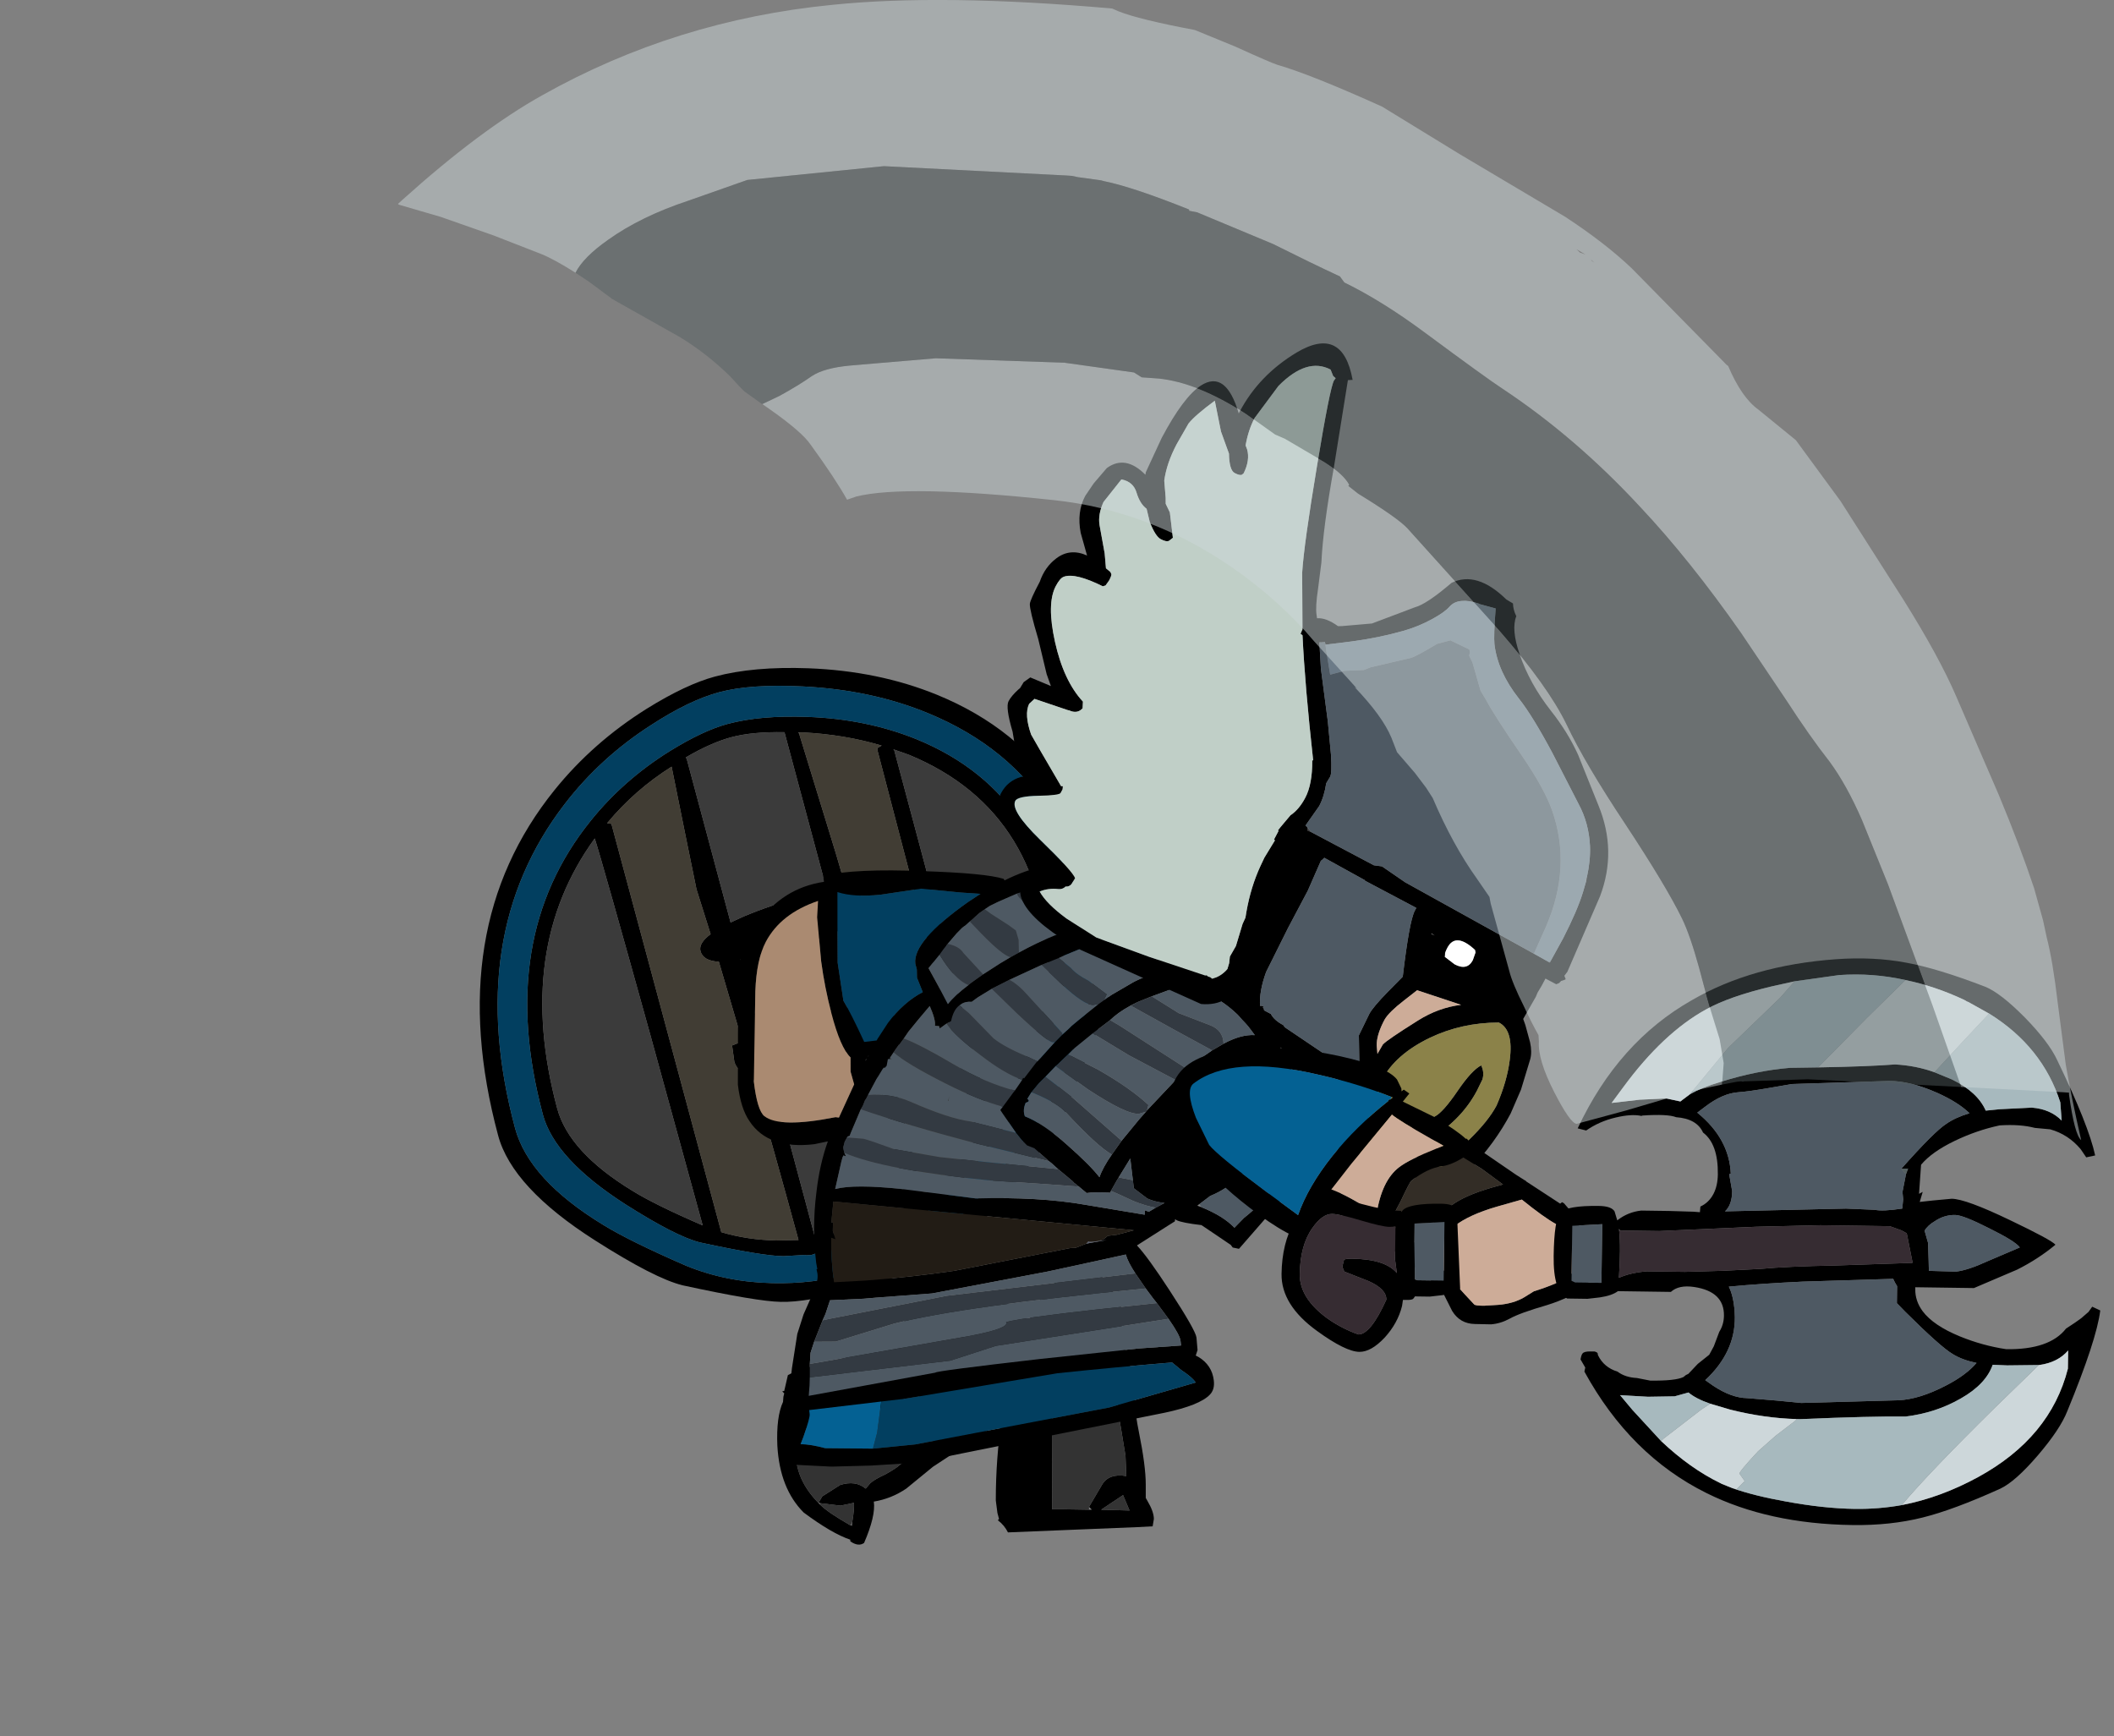 <?xml version="1.0" encoding="UTF-8" standalone="no"?>
<svg xmlns:ffdec="https://www.free-decompiler.com/flash" xmlns:xlink="http://www.w3.org/1999/xlink" ffdec:objectType="frame" height="214.2px" width="260.8px" xmlns="http://www.w3.org/2000/svg">
  <rect width="100%" height="100%" fill="#808080" stroke="none"/>
  <g transform="matrix(1.0, 0.0, 0.0, 1.0, 124.4, 188.6)">
    <use ffdec:characterId="17" height="34.0" transform="matrix(1.0, 0.0, 0.0, 1.0, -28.5, -32.05)" width="46.45" xlink:href="#shape0"/>
    <use ffdec:characterId="99" height="79.7" transform="matrix(0.259, 0.966, -0.966, 0.259, 1.676, -115.287)" width="77.5" xlink:href="#shape1"/>
    <use ffdec:characterId="100" height="73.35" transform="matrix(0.993, -0.118, 0.118, 0.993, -36.255, -79.06)" width="68.5" xlink:href="#shape2"/>
    <use ffdec:characterId="10" height="93.1" transform="matrix(0.882, 0.467, -0.467, 0.882, 23.774, -154.627)" width="82.3" xlink:href="#shape3"/>
    <use ffdec:characterId="242" height="51.75" transform="matrix(0.789, -0.609, 0.609, 0.789, 17.402, -53.56)" width="32.7" xlink:href="#shape4"/>
    <use ffdec:characterId="13" height="101.25" transform="matrix(-0.014, 0.998, -0.998, -0.014, 135.309, -69.943)" width="70.05" xlink:href="#shape5"/>
    <use ffdec:characterId="418" height="140.65" transform="matrix(1.0, 0.0, 0.0, 1.0, -75.3, -188.6)" width="207.65" xlink:href="#shape6"/>
  </g>
  <defs>
    <g id="shape0" transform="matrix(1.0, 0.0, 0.0, 1.0, 29.45, 30.75)">
      <path d="M12.95 -26.5 Q12.9 -23.45 13.5 -20.7 13.9 -18.95 14.5 -17.65 14.4 -14.35 15.15 -10.65 16.0 -6.45 16.0 -4.15 L16.0 -2.5 16.2 -2.15 Q17.0 -0.8 17.0 0.1 L16.85 1.0 14.95 1.1 -1.0 1.75 Q-1.45 0.85 -2.25 0.25 L-2.1 0.1 -2.3 -0.65 -2.5 -2.2 Q-2.5 -7.45 -1.75 -12.35 L-2.0 -12.1 Q-3.15 -10.95 -10.25 -6.35 L-13.55 -3.65 Q-15.4 -2.4 -17.55 -2.05 -17.3 -0.3 -18.75 3.05 -19.45 3.55 -20.45 2.85 L-20.45 2.65 Q-22.7 1.9 -26.2 -0.7 -29.15 -3.65 -29.45 -8.95 -29.6 -12.5 -28.75 -14.35 L-28.7 -15.0 -28.6 -15.4 -28.85 -15.65 -28.6 -15.7 -28.15 -17.65 -26.9 -18.3 -26.3 -18.3 -24.75 -18.95 -22.7 -19.4 Q-19.2 -20.1 -17.0 -22.3 L-15.95 -22.65 Q-12.55 -25.45 -9.55 -26.65 -3.2 -29.1 1.3 -24.6 L1.55 -24.35 Q3.4 -28.25 5.9 -29.95 8.6 -31.75 10.8 -29.6 L12.95 -26.5 M9.0 -1.4 L10.65 -4.2 Q11.5 -5.55 13.6 -5.2 L13.5 -7.7 12.95 -11.05 Q12.55 -13.2 12.5 -14.45 L12.45 -16.6 11.75 -16.5 4.5 -15.45 4.45 -1.1 5.85 -1.1 9.0 -1.05 9.05 -1.05 9.35 -1.05 9.0 -1.4 M14.0 -0.95 L13.2 -2.85 10.5 -1.05 14.0 -0.95 M-12.4 -15.5 Q-13.25 -14.75 -18.35 -12.85 -23.95 -10.75 -26.75 -11.15 L-27.05 -9.25 Q-27.7 -5.3 -24.4 -1.9 L-24.15 -1.65 Q-23.2 -0.7 -20.4 0.9 -20.35 0.85 -20.25 0.95 L-20.2 0.4 Q-19.95 -1.05 -20.0 -1.9 L-21.65 -1.55 -24.15 -1.85 Q-24.25 -1.85 -24.35 -1.95 L-23.9 -2.7 -21.7 -4.1 Q-19.8 -4.7 -18.55 -3.65 L-18.0 -4.3 Q-17.55 -4.75 -16.05 -5.45 -14.7 -6.2 -14.2 -6.7 L-11.9 -8.3 Q-10.1 -9.5 -9.6 -10.0 L-7.65 -11.35 Q-9.0 -11.9 -10.45 -13.35 L-12.3 -15.4 -12.35 -15.55 -12.4 -15.5" fill="#000000" fill-rule="evenodd" stroke="none"/>
      <path d="M9.0 -1.05 L9.0 -1.4 9.05 -1.05 9.0 -1.05" fill="#5b6171" fill-rule="evenodd" stroke="none"/>
      <path d="M9.0 -1.05 L5.85 -1.1 4.45 -1.1 4.5 -15.45 11.75 -16.5 12.45 -16.6 12.5 -14.45 Q12.55 -13.2 12.95 -11.05 L13.5 -7.7 13.6 -5.2 Q11.5 -5.55 10.65 -4.2 L9.0 -1.4 9.0 -1.05 M-24.4 -1.9 Q-27.7 -5.3 -27.05 -9.25 L-26.75 -11.15 Q-23.95 -10.75 -18.35 -12.85 -13.25 -14.75 -12.4 -15.5 L-12.3 -15.4 -10.45 -13.35 Q-9.0 -11.9 -7.65 -11.35 L-9.6 -10.0 Q-10.1 -9.5 -11.9 -8.3 L-14.2 -6.7 Q-14.7 -6.2 -16.05 -5.45 -17.55 -4.75 -18.0 -4.3 L-18.55 -3.65 Q-19.8 -4.7 -21.7 -4.1 L-23.9 -2.7 -24.35 -1.95 -24.4 -1.9 M14.0 -0.95 L10.5 -1.05 13.2 -2.85 14.0 -0.95 M-24.15 -1.85 L-21.65 -1.55 -20.0 -1.9 Q-19.95 -1.05 -20.2 0.4 L-20.4 0.9 Q-23.2 -0.7 -24.15 -1.65 L-24.15 -1.85" fill="#333333" fill-rule="evenodd" stroke="none"/>
    </g>
    <g id="shape1" transform="matrix(1.0, 0.0, 0.0, 1.0, 35.5, 39.2)">
      <path d="M16.9 -29.15 L22.5 -24.95 Q24.75 -23.65 26.85 -21.05 L30.55 -16.05 Q34.2 -11.2 35.45 -6.9 36.55 -3.35 36.55 2.3 L36.45 6.3 36.5 7.0 36.35 7.7 36.3 7.7 35.75 10.35 Q35.1 12.75 31.45 19.85 30.0 22.5 24.5 27.55 16.85 34.5 11.2 34.5 -11.3 34.5 -22.3 19.4 -26.1 14.2 -28.05 7.8 -29.45 3.15 -29.45 0.0 -29.45 -4.15 -27.75 -9.7 -25.6 -16.7 -21.6 -22.0 -10.4 -36.75 10.55 -32.35 13.5 -31.8 16.9 -29.15 M18.95 -34.25 L25.5 -29.35 Q28.15 -27.8 30.6 -24.75 L35.0 -18.85 Q39.25 -13.2 40.75 -8.15 42.0 -3.95 42.0 2.65 42.0 9.15 41.1 12.15 40.3 14.95 36.0 23.3 34.3 26.4 27.85 32.3 18.9 40.5 12.25 40.5 -14.15 40.5 -27.1 22.75 -31.55 16.65 -33.85 9.15 -35.5 3.7 -35.5 0.0 -35.5 -4.9 -33.5 -11.4 -30.95 -19.65 -26.25 -25.85 -13.1 -43.15 11.5 -38.0 14.95 -37.35 18.95 -34.25 M13.4 -4.5 L13.5 0.85 Q13.7 3.95 13.5 6.0 L34.65 6.0 34.85 2.45 Q34.85 -2.1 33.65 -6.1 L30.75 -6.0 23.8 -6.5 13.15 -6.5 13.4 -4.5 M8.2 -6.5 L-1.2 -6.5 -1.0 -4.75 Q-0.75 -1.85 -1.0 1.15 L-1.0 6.0 8.55 6.0 8.3 3.55 8.0 -1.0 8.2 -6.5 M-25.95 -8.2 L-10.5 -8.75 -6.15 -8.85 Q-5.55 -10.5 -4.0 -10.5 -2.7 -10.5 -1.9 -8.85 L6.55 -8.8 8.8 -8.75 Q9.8 -10.9 12.05 -10.75 L12.65 -8.7 24.25 -8.35 24.75 -8.45 32.95 -8.1 Q31.4 -11.95 28.65 -15.2 L27.35 -16.9 27.25 -16.6 Q27.75 -16.5 26.5 -16.5 25.8 -16.75 -21.6 -17.0 L-21.8 -17.1 -21.95 -17.65 Q-24.45 -13.6 -26.05 -8.65 L-26.15 -8.25 -26.2 -8.15 -25.95 -8.2 M-21.0 -19.0 Q11.35 -19.0 20.85 -18.8 L26.1 -18.6 25.3 -19.65 Q23.3 -22.25 21.4 -23.7 13.9 -29.4 11.65 -30.0 -8.65 -35.35 -19.95 -20.65 L-21.05 -19.05 -21.15 -18.9 -21.0 -19.0 M28.8 -23.1 Q26.45 -26.15 24.25 -27.85 15.45 -34.55 12.8 -35.25 -11.05 -41.55 -24.3 -24.25 -28.9 -18.25 -31.5 -10.2 -33.5 -4.0 -33.5 0.0 -33.5 3.85 -31.75 9.2 -29.5 16.25 -25.1 22.0 -12.65 38.25 11.9 38.25 18.5 38.25 26.3 30.8 29.05 28.2 33.75 22.3 37.0 18.05 38.6 12.55 40.0 7.8 40.0 2.85 40.0 -9.3 32.75 -17.85 L28.8 -23.1 M-21.45 17.45 L-21.25 17.05 30.9 17.0 Q32.65 14.15 33.65 10.7 L34.3 8.05 Q22.5 8.1 13.05 8.3 12.4 10.0 11.0 10.0 L9.0 9.75 8.85 8.4 -1.4 8.65 Q-2.0 10.5 -3.25 10.5 -4.25 10.5 -4.95 8.75 L-10.75 9.0 -17.35 8.6 -26.15 8.05 Q-24.55 13.2 -21.5 17.5 L-21.45 17.55 -21.45 17.45 M5.3 19.15 Q-17.05 19.35 -20.05 19.5 -9.45 32.6 10.9 32.6 16.5 32.6 23.15 26.25 25.5 24.05 29.5 19.0 L5.3 19.15 M-26.6 -6.5 L-26.65 -6.55 -26.65 -6.5 Q-27.75 -2.7 -27.75 0.0 -27.75 2.6 -26.8 6.05 L-26.5 6.0 -5.7 6.0 -6.0 4.25 Q-6.5 0.55 -6.5 -3.3 L-6.5 -6.5 -26.6 -6.5" fill="#000000" fill-rule="evenodd" stroke="none"/>
      <path d="M-26.15 -8.25 L-26.05 -8.65 Q-24.45 -13.6 -21.95 -17.65 L-21.8 -17.1 -21.6 -17.0 Q25.8 -16.75 26.5 -16.5 27.75 -16.5 27.25 -16.6 L27.35 -16.9 28.65 -15.2 Q31.4 -11.95 32.95 -8.1 L24.75 -8.45 24.25 -8.35 12.65 -8.7 12.05 -10.75 Q9.8 -10.9 8.8 -8.75 L6.55 -8.8 -1.9 -8.85 Q-2.7 -10.5 -4.0 -10.5 -5.55 -10.5 -6.15 -8.85 L-10.5 -8.75 -25.95 -8.2 -26.15 -8.25 M-21.5 17.5 Q-24.55 13.2 -26.15 8.05 L-17.35 8.6 -10.75 9.0 -4.95 8.75 Q-4.25 10.5 -3.25 10.5 -2.0 10.5 -1.4 8.65 L8.85 8.4 9.0 9.75 11.0 10.0 Q12.4 10.0 13.05 8.3 22.5 8.1 34.3 8.05 L33.65 10.7 Q32.65 14.15 30.9 17.0 L-21.25 17.05 -21.45 17.45 -21.5 17.5" fill="#413d34" fill-rule="evenodd" stroke="none"/>
      <path d="M8.2 -6.5 L8.0 -1.0 8.3 3.55 8.55 6.0 -1.0 6.0 -1.0 1.15 Q-0.75 -1.85 -1.0 -4.75 L-1.2 -6.5 8.2 -6.5 M13.4 -4.5 L13.15 -6.5 23.8 -6.5 30.75 -6.0 33.65 -6.1 Q34.85 -2.1 34.85 2.45 L34.65 6.0 13.5 6.0 Q13.7 3.95 13.5 0.85 L13.4 -4.5 M-21.05 -19.05 L-19.95 -20.65 Q-8.65 -35.35 11.65 -30.0 13.9 -29.4 21.4 -23.7 23.3 -22.25 25.3 -19.65 L26.1 -18.6 20.85 -18.8 Q11.35 -19.0 -21.0 -19.0 L-21.05 -19.05 M5.3 19.15 L29.5 19.0 Q25.5 24.05 23.15 26.25 16.5 32.6 10.9 32.6 -9.45 32.6 -20.05 19.5 -17.05 19.35 5.3 19.15 M-26.65 -6.5 L-26.6 -6.5 -6.5 -6.5 -6.5 -3.3 Q-6.5 0.55 -6.0 4.25 L-5.7 6.0 -26.5 6.0 -26.8 6.05 Q-27.75 2.6 -27.75 0.0 -27.75 -2.7 -26.65 -6.5" fill="#3b3b3b" fill-rule="evenodd" stroke="none"/>
      <path d="M16.9 -29.15 Q13.5 -31.8 10.55 -32.35 -10.4 -36.75 -21.6 -22.0 -25.6 -16.7 -27.75 -9.7 -29.45 -4.15 -29.45 0.0 -29.45 3.15 -28.05 7.8 -26.1 14.2 -22.3 19.4 -11.3 34.5 11.2 34.5 16.85 34.5 24.5 27.55 30.0 22.5 31.45 19.85 35.1 12.75 35.75 10.35 L36.3 7.7 36.35 7.7 36.5 7.0 36.45 6.3 36.55 2.3 Q36.55 -3.35 35.45 -6.9 34.2 -11.2 30.55 -16.05 L26.85 -21.05 Q24.75 -23.65 22.5 -24.95 L16.9 -29.15 M28.8 -23.1 L32.75 -17.85 Q40.0 -9.3 40.0 2.85 40.0 7.8 38.6 12.55 37.0 18.05 33.75 22.3 29.05 28.2 26.3 30.8 18.5 38.25 11.9 38.25 -12.65 38.25 -25.1 22.0 -29.5 16.25 -31.75 9.2 -33.5 3.85 -33.5 0.0 -33.5 -4.0 -31.5 -10.2 -28.9 -18.25 -24.3 -24.25 -11.05 -41.55 12.8 -35.25 15.45 -34.55 24.25 -27.85 26.45 -26.15 28.8 -23.1" fill="#023f60" fill-rule="evenodd" stroke="none"/>
    </g>
    <g id="shape2" transform="matrix(1.0, 0.0, 0.0, 1.0, 24.5, 28.35)">
      <path d="M21.3 -25.85 L21.5 -25.0 21.1 -24.55 23.95 -22.25 Q25.7 -20.65 26.5 -18.85 L26.3 -18.3 29.9 -15.75 Q33.5 -12.55 33.5 -11.8 L33.5 -11.65 33.85 -11.45 34.55 -11.25 34.95 -10.6 36.75 -8.9 Q42.5 -3.0 42.5 -0.85 L42.5 -0.45 43.05 0.6 Q44.0 2.8 44.0 9.15 L43.85 12.2 43.45 12.45 43.5 13.25 Q43.5 14.95 39.75 18.75 L34.5 23.5 33.75 23.25 33.55 22.9 32.05 21.6 30.25 20.05 Q27.95 19.5 27.3 19.1 L27.1 18.95 27.05 19.2 26.1 19.65 22.05 21.6 Q23.2 23.15 25.4 27.6 28.0 32.85 28.0 33.75 L27.95 35.3 27.65 35.95 27.95 36.15 Q29.5 37.35 29.5 39.25 29.5 40.4 28.8 40.95 27.4 42.1 23.0 42.5 L-8.25 45.0 -13.7 44.7 -18.6 44.25 -23.0 43.5 -23.65 43.0 -24.2 42.75 -24.5 41.85 -24.5 41.75 Q-24.5 41.0 -23.55 39.05 L-22.5 37.3 -22.7 37.15 -22.8 37.05 -22.8 37.0 -23.1 37.0 -23.2 36.95 -23.0 35.9 -23.0 35.5 -22.9 35.5 -22.0 31.6 -20.85 27.5 -19.8 25.2 -18.5 23.0 -18.5 22.55 -18.0 22.0 Q-17.5 21.25 -17.5 20.4 L-17.55 19.85 -17.45 19.85 -17.5 19.05 Q-17.5 14.65 -16.45 10.45 -15.65 7.05 -14.3 4.35 L-16.0 4.5 Q-21.7 4.5 -23.6 0.75 -24.5 -0.95 -24.5 -3.9 L-23.75 -10.1 Q-23.0 -15.8 -23.0 -16.85 -22.6 -20.1 -19.75 -23.35 -16.15 -27.35 -11.0 -27.5 L-11.0 -28.25 Q-7.0 -28.7 1.4 -27.35 8.95 -26.2 11.05 -25.25 L11.15 -25.05 Q16.5 -26.95 21.05 -26.0 21.2 -25.9 21.3 -25.85 M19.5 -23.65 L19.5 -24.05 19.45 -24.05 15.65 -23.6 15.15 -23.55 14.85 -23.55 14.0 -23.5 13.85 -23.45 13.0 -23.35 12.5 -23.25 11.65 -23.0 10.0 -22.5 9.0 -22.15 8.3 -21.8 7.55 -21.4 6.5 -20.65 6.4 -20.6 5.7 -20.1 5.5 -20.0 5.25 -19.85 4.5 -19.25 3.25 -18.1 2.65 -17.5 2.1 -16.9 0.55 -15.4 1.5 -13.05 2.4 -10.7 Q3.4 -11.7 5.2 -12.75 L5.5 -12.95 6.5 -13.5 7.15 -13.85 9.2 -14.85 9.4 -14.95 10.75 -15.55 11.85 -16.0 Q14.2 -16.95 16.4 -17.55 L18.4 -18.0 18.55 -18.05 19.0 -18.1 19.85 -18.25 22.5 -18.55 22.5 -19.25 23.0 -19.25 21.55 -20.75 Q19.5 -23.25 19.5 -23.65 M14.45 -14.15 L10.3 -12.8 8.25 -12.05 8.2 -12.05 8.0 -11.95 6.8 -11.4 6.15 -11.1 5.35 -10.65 5.0 -10.7 Q4.35 -10.75 3.8 -10.4 3.0 -9.95 2.55 -8.6 L2.45 -8.55 1.95 -8.35 1.05 -7.85 1.0 -8.15 0.5 -8.25 Q0.7 -8.95 0.15 -10.75 L-1.4 -9.3 -2.8 -7.95 -3.5 -7.15 -4.15 -6.45 -4.2 -6.45 -4.7 -5.9 -4.95 -5.6 -5.5 -4.95 -5.25 -4.8 -5.65 -4.85 -5.75 -4.85 -6.0 -4.05 -6.3 -3.8 -6.35 -3.9 -6.5 -3.75 -6.55 -3.7 -7.45 -2.55 -8.6 -0.9 -8.7 -0.75 -9.0 -0.3 -9.15 -0.15 -9.5 0.5 -9.8 0.9 -11.4 3.7 -11.55 4.0 -11.6 4.0 -11.8 4.05 -11.9 4.15 -12.25 4.65 -12.5 5.3 -12.5 5.55 -12.45 6.0 -12.3 6.45 -12.6 6.3 -12.75 6.55 -12.95 7.05 -14.1 10.3 Q-11.7 9.95 -5.8 11.3 L3.0 13.5 Q10.75 14.2 16.25 15.85 L23.45 17.95 23.5 17.55 23.5 17.4 24.0 17.65 24.9 17.25 26.05 16.8 Q24.8 16.5 24.0 16.0 L22.5 14.55 22.5 13.55 22.5 10.85 20.8 13.0 20.7 13.15 20.6 13.25 19.65 14.55 19.55 14.75 18.25 14.55 17.25 14.45 16.65 14.45 15.8 13.55 15.15 12.9 15.2 12.9 14.5 12.15 13.5 11.1 13.15 10.7 12.8 10.3 12.5 10.0 10.9 8.2 10.05 7.75 9.5 7.05 9.3 6.75 9.25 6.65 9.15 6.5 9.0 6.25 8.9 6.1 8.85 6.05 8.85 6.0 7.5 3.45 7.3 3.05 7.3 3.0 7.65 2.65 9.1 1.1 9.35 0.85 10.1 0.0 10.35 -0.3 10.4 -0.35 10.55 -0.6 10.65 -0.5 12.4 -2.3 12.55 -2.4 14.95 -4.5 15.95 -5.3 16.8 -5.9 17.25 -6.25 18.25 -6.9 20.9 -8.55 21.55 -8.9 22.55 -9.45 25.55 -10.75 Q28.1 -11.65 30.4 -11.75 L27.8 -13.9 24.2 -16.95 19.75 -15.65 17.25 -14.95 16.65 -14.75 15.0 -14.3 14.45 -14.15 M5.6 -24.2 L0.8 -25.25 -4.25 -25.1 Q-7.55 -25.15 -9.5 -26.05 L-10.0 -21.8 -10.5 -17.4 -10.35 -12.65 Q-9.6 -11.0 -8.4 -7.3 L-6.85 -7.3 -6.75 -7.45 -5.2 -9.3 Q-3.0 -11.6 -0.5 -12.55 L-1.0 -14.4 -0.9 -15.4 -1.0 -16.15 Q-1.0 -18.95 6.4 -22.95 L8.0 -23.75 5.6 -24.2 M16.4 -2.8 L16.05 -2.55 15.0 -1.75 14.85 -1.65 14.7 -1.55 13.3 -0.4 12.4 0.3 11.35 1.3 10.95 1.8 10.75 2.05 Q11.15 2.4 10.5 2.5 10.0 3.35 10.2 4.15 12.4 5.35 14.95 8.25 17.5 11.1 18.45 12.7 19.0 11.55 20.3 10.1 L21.7 8.55 24.15 6.2 25.1 5.35 25.25 5.2 29.2 1.9 30.45 1.0 32.5 -0.35 34.1 -1.2 35.6 -1.85 Q37.85 -2.75 39.55 -2.45 L39.15 -3.15 Q36.5 -7.75 31.55 -9.6 L31.5 -9.6 29.6 -9.2 27.5 -8.7 27.3 -8.65 25.65 -8.2 Q23.75 -7.55 22.55 -6.75 L22.05 -6.4 21.8 -6.25 20.35 -5.4 19.75 -5.05 17.3 -3.5 16.4 -2.8 M30.5 17.85 Q33.05 19.25 34.25 20.85 L35.55 19.8 Q38.3 18.1 39.5 16.5 39.95 15.9 40.8 13.3 41.3 12.15 42.0 11.8 L42.0 6.45 Q41.2 8.45 39.05 11.25 35.8 15.5 31.75 16.6 L30.3 17.45 Q30.15 17.5 30.05 17.6 L30.0 17.6 30.5 17.85 M1.2 0.55 L1.1 1.1 1.1 1.15 1.05 1.15 1.2 0.55 M-15.6 21.7 L-11.75 21.95 Q-6.25 22.2 -0.7 22.05 L13.85 20.95 14.5 21.0 15.85 20.65 16.5 20.6 18.4 20.5 17.1 20.5 Q18.0 20.5 18.6 20.0 L19.75 20.0 21.9 19.7 -14.5 11.8 -15.05 14.3 -15.05 14.35 -14.85 14.35 -15.0 15.4 -14.8 16.45 -15.3 16.2 Q-15.65 18.85 -15.6 21.55 L-15.9 21.7 -15.6 21.7 M16.25 20.45 L16.9 20.5 16.5 20.5 16.25 20.45 M21.45 25.0 Q20.7 23.5 20.55 22.55 L17.0 22.9 10.7 23.5 -3.75 24.5 -10.65 24.2 -12.2 24.15 -16.35 23.85 -17.1 25.45 -17.55 26.2 -18.9 28.7 -19.5 30.0 -19.75 31.35 -19.95 33.0 -20.1 34.0 -20.35 35.25 -4.5 34.25 Q-4.5 34.05 8.5 34.1 L20.75 34.25 26.0 34.5 26.0 33.9 Q26.0 33.2 24.85 31.05 L23.65 28.95 23.25 28.3 22.5 27.0 21.45 25.0 M-13.25 42.65 L-8.0 42.75 16.3 41.05 27.25 39.25 Q26.95 38.6 25.65 37.5 L24.65 36.45 Q17.75 36.2 10.45 36.1 L-8.5 37.0 -11.55 37.0 -20.5 37.0 -20.5 37.5 Q-20.5 37.95 -21.6 40.2 L-22.05 41.05 Q-20.85 41.2 -19.1 41.9 L-13.25 42.65 M-22.5 -4.05 Q-22.5 -0.45 -21.7 0.35 -20.0 2.05 -13.0 1.5 L-12.6 1.6 -10.25 -2.25 -10.5 -3.85 -10.3 -5.6 Q-11.4 -6.95 -12.0 -11.3 -12.45 -14.5 -12.5 -17.8 L-12.35 -23.25 -12.0 -25.25 Q-16.75 -24.25 -19.0 -21.0 -20.4 -18.95 -21.0 -15.1 L-22.5 -4.05 M-8.5 -4.95 L-8.3 -5.25 -8.5 -5.1 -8.5 -4.95 M-8.15 -5.4 L-8.05 -5.55 -8.1 -5.55 -8.15 -5.4" fill="#000000" fill-rule="evenodd" stroke="none"/>
      <path d="M17.1 20.5 L18.4 20.5 16.5 20.6 15.85 20.65 16.15 20.4 16.2 20.4 16.25 20.45 16.5 20.5 16.9 20.5 17.1 20.5 M-1.5 -2.2 L-1.5 -2.25 -1.5 -2.3 -1.5 -2.2" fill="#5b6171" fill-rule="evenodd" stroke="none"/>
      <path d="M-22.5 -4.05 L-21.0 -15.1 Q-20.4 -18.95 -19.0 -21.0 -16.75 -24.25 -12.0 -25.25 L-12.35 -23.25 -12.5 -17.8 Q-12.45 -14.5 -12.0 -11.3 -11.4 -6.95 -10.3 -5.6 L-10.5 -3.85 -10.25 -2.25 -12.6 1.6 -13.0 1.5 Q-20.0 2.05 -21.7 0.35 -22.5 -0.45 -22.5 -4.05" fill="#aa8a71" fill-rule="evenodd" stroke="none"/>
      <path d="M-11.55 37.0 L-12.5 40.75 -13.25 42.65 -19.1 41.9 Q-20.85 41.2 -22.05 41.05 L-21.6 40.2 Q-20.5 37.95 -20.5 37.5 L-20.5 37.0 -11.55 37.0" fill="#046193" fill-rule="evenodd" stroke="none"/>
      <path d="M5.6 -24.2 L8.0 -23.75 6.4 -22.95 Q-1.0 -18.95 -1.0 -16.15 L-0.9 -15.4 -1.0 -14.4 -0.5 -12.55 Q-3.0 -11.6 -5.2 -9.3 L-6.75 -7.45 -6.85 -7.3 -8.4 -7.3 Q-9.6 -11.0 -10.35 -12.65 L-10.5 -17.4 -10.0 -21.8 -9.5 -26.05 Q-7.55 -25.15 -4.25 -25.1 L0.8 -25.25 5.6 -24.2 M-11.55 37.0 L-8.5 37.0 10.45 36.1 Q17.75 36.2 24.65 36.45 L25.65 37.5 Q26.95 38.6 27.25 39.25 L16.3 41.05 -8.0 42.75 -13.25 42.65 -12.5 40.75 -11.55 37.0" fill="#023f60" fill-rule="evenodd" stroke="none"/>
      <path d="M15.15 -23.55 L16.1 -22.75 Q18.65 -20.15 20.0 -19.5 L19.75 -18.35 19.85 -18.25 19.0 -18.1 18.55 -18.05 Q16.95 -18.35 14.75 -20.5 12.5 -22.7 12.5 -23.15 L12.5 -23.25 13.0 -23.35 13.85 -23.45 14.0 -23.5 14.85 -23.55 15.15 -23.55 M8.3 -21.8 L9.0 -21.15 11.0 -19.5 11.8 -18.75 12.0 -17.55 11.85 -16.0 10.75 -15.55 Q9.8 -15.9 7.5 -18.9 L6.3 -20.5 6.4 -20.6 6.5 -20.65 7.55 -21.4 8.3 -21.8 M14.45 -14.15 L15.0 -14.3 16.65 -14.75 18.0 -13.35 Q18.6 -12.45 19.95 -11.55 L22.0 -9.6 21.55 -8.9 20.9 -8.55 20.25 -8.5 Q19.15 -8.5 16.5 -11.65 L14.45 -14.15 M15.95 -5.3 L14.95 -4.5 14.75 -4.5 Q14.15 -4.5 10.75 -8.55 L8.0 -11.95 8.2 -12.05 8.25 -12.05 10.3 -12.8 Q11.35 -12.05 12.3 -10.65 L16.0 -5.5 15.95 -5.3 M12.55 -2.4 L12.4 -2.3 10.65 -0.5 10.55 -0.6 10.4 -0.35 Q8.3 -1.4 5.75 -3.9 2.8 -6.7 1.95 -8.35 L2.45 -8.55 2.55 -8.6 Q3.0 -9.95 3.8 -10.4 L4.85 -9.3 7.5 -5.85 Q8.75 -4.6 11.25 -3.2 L12.55 -2.4 M9.35 0.85 L9.1 1.1 7.65 2.65 Q4.85 1.55 1.0 -1.0 -3.6 -4.05 -4.95 -5.6 L-4.7 -5.9 -4.2 -6.45 -4.15 -6.45 -3.5 -7.15 Q-1.5 -6.1 2.1 -3.35 5.85 -0.5 9.35 0.85 M8.85 6.05 L8.9 6.1 9.0 6.25 9.15 6.5 9.25 6.65 9.3 6.75 9.5 7.05 10.05 7.75 10.9 8.2 12.5 10.0 4.05 6.85 Q-4.55 3.45 -9.8 0.9 L-9.5 0.5 -9.15 -0.15 -9.0 -0.3 -8.7 -0.75 Q-5.8 -0.6 -3.6 0.7 0.9 3.35 3.5 4.0 L8.85 6.05 M13.5 11.1 L14.5 12.15 15.2 12.9 15.15 12.9 15.8 13.55 11.95 12.8 5.0 11.5 Q-7.75 8.7 -12.45 6.0 L-12.5 5.55 -12.5 5.3 -12.25 4.65 -11.9 4.15 -9.9 4.55 Q-9.1 4.85 -6.35 6.25 L-0.85 7.9 5.05 9.25 13.5 11.1 M19.65 14.55 L20.6 13.25 20.7 13.15 20.8 13.0 22.5 13.55 22.5 14.55 24.0 16.0 Q24.8 16.5 26.05 16.8 L24.9 17.25 Q23.7 16.9 22.25 16.1 20.25 14.85 19.65 14.55 M7.15 -13.85 L6.5 -13.5 5.5 -12.95 5.2 -12.75 Q3.6 -13.6 2.1 -16.9 L2.65 -17.5 3.25 -18.1 3.65 -17.95 Q4.7 -17.5 5.05 -16.75 L7.15 -13.85 M14.7 -1.55 L14.85 -1.65 15.0 -1.75 16.05 -2.55 16.4 -2.8 19.85 -0.5 Q23.5 2.2 25.5 4.55 L25.25 5.2 25.1 5.35 24.25 5.5 Q22.75 5.5 18.3 1.75 L14.7 -1.55 M19.75 -5.05 L20.35 -5.4 21.8 -6.25 22.05 -6.4 23.1 -5.6 30.5 0.5 30.45 1.0 29.2 1.9 23.85 -1.8 19.75 -5.0 19.75 -5.05 M25.65 -8.2 L27.3 -8.65 27.5 -8.7 30.55 -6.25 34.15 -4.35 Q35.75 -3.55 35.6 -1.85 L34.1 -1.2 29.8 -4.25 24.8 -7.85 25.65 -8.2 M21.7 8.55 L20.3 10.1 Q18.65 8.9 15.3 4.3 14.4 3.0 11.65 1.45 L11.35 1.3 12.4 0.3 13.3 -0.4 16.35 2.6 21.7 8.55 M-17.55 26.2 L-16.5 26.1 -2.0 25.0 21.45 25.0 22.5 27.0 Q-0.2 26.5 -8.85 27.65 L-16.25 29.0 -18.9 28.7 -17.55 26.2 M23.65 28.95 L24.85 31.05 3.3 31.85 -2.5 33.0 -19.95 33.0 -19.75 31.35 -18.7 31.3 0.3 30.25 Q5.25 29.9 4.9 29.1 6.85 28.7 23.65 28.95" fill="#333a42" fill-rule="evenodd" stroke="none"/>
      <path d="M19.45 -24.05 L19.5 -23.65 Q19.5 -23.25 21.55 -20.75 L23.0 -19.25 22.5 -19.25 22.5 -18.55 19.85 -18.25 19.75 -18.35 20.0 -19.5 Q18.65 -20.15 16.1 -22.75 L15.15 -23.55 15.65 -23.6 19.45 -24.05 M8.3 -21.8 L9.0 -22.15 10.0 -22.5 11.65 -23.0 12.5 -23.25 12.5 -23.15 Q12.5 -22.7 14.75 -20.5 16.95 -18.35 18.55 -18.05 L18.4 -18.0 16.4 -17.55 Q14.2 -16.95 11.85 -16.0 L12.0 -17.55 11.8 -18.75 11.0 -19.5 9.0 -21.15 8.3 -21.8 M10.3 -12.8 L14.45 -14.15 16.5 -11.65 Q19.15 -8.5 20.25 -8.5 L20.9 -8.55 18.25 -6.9 17.25 -6.25 16.8 -5.9 15.95 -5.3 16.0 -5.5 12.3 -10.65 Q11.35 -12.05 10.3 -12.8 M16.65 -14.75 L17.25 -14.95 19.75 -15.65 24.2 -16.95 27.8 -13.9 30.4 -11.75 Q28.1 -11.65 25.55 -10.75 L22.55 -9.45 21.55 -8.9 22.0 -9.6 19.95 -11.55 Q18.6 -12.45 18.0 -13.35 L16.65 -14.75 M14.95 -4.5 L12.55 -2.4 11.25 -3.2 Q8.75 -4.6 7.5 -5.85 L4.85 -9.3 3.8 -10.4 Q4.35 -10.75 5.0 -10.7 L5.35 -10.65 6.15 -11.1 6.8 -11.4 8.0 -11.95 10.75 -8.55 Q14.15 -4.5 14.75 -4.5 L14.95 -4.5 M10.4 -0.35 L10.35 -0.3 10.1 0.0 9.35 0.85 Q5.85 -0.5 2.1 -3.35 -1.5 -6.1 -3.5 -7.15 L-2.8 -7.95 -1.4 -9.3 0.15 -10.75 Q0.7 -8.95 0.5 -8.25 L1.0 -8.15 1.05 -7.85 1.95 -8.35 Q2.8 -6.7 5.75 -3.9 8.3 -1.4 10.4 -0.35 M7.65 2.65 L7.3 3.0 7.3 3.05 7.5 3.45 8.85 6.0 8.85 6.05 3.5 4.0 Q0.9 3.35 -3.6 0.7 -5.8 -0.6 -8.7 -0.75 L-8.6 -0.9 -7.45 -2.55 -6.55 -3.7 -6.5 -3.75 -6.35 -3.9 -6.3 -3.8 -6.0 -4.05 -5.75 -4.85 -5.65 -4.85 -5.25 -4.8 -5.5 -4.95 -4.95 -5.6 Q-3.6 -4.05 1.0 -1.0 4.85 1.55 7.65 2.65 M12.5 10.0 L12.8 10.3 13.15 10.7 13.5 11.1 5.05 9.25 -0.85 7.9 -6.35 6.25 Q-9.1 4.85 -9.9 4.55 L-11.9 4.15 -11.8 4.05 -11.6 4.0 -11.55 4.0 -11.4 3.7 -9.8 0.9 Q-4.55 3.45 4.05 6.85 L12.5 10.0 M15.8 13.55 L16.65 14.45 17.25 14.45 18.25 14.55 19.55 14.75 19.65 14.55 Q20.25 14.85 22.25 16.1 23.7 16.9 24.9 17.25 L24.0 17.65 23.5 17.4 23.5 17.55 23.45 17.95 16.25 15.85 Q10.75 14.2 3.0 13.5 L-5.8 11.3 Q-11.7 9.95 -14.1 10.3 L-12.95 7.05 -12.75 6.55 -12.6 6.3 -12.3 6.45 -12.45 6.0 Q-7.75 8.7 5.0 11.5 L11.95 12.8 15.8 13.55 M20.8 13.0 L22.5 10.85 22.5 13.55 20.8 13.0 M10.75 -15.55 L9.4 -14.95 9.2 -14.85 7.15 -13.85 5.05 -16.75 Q4.7 -17.5 3.65 -17.95 L3.25 -18.1 4.5 -19.25 5.25 -19.85 5.5 -20.0 5.7 -20.1 6.4 -20.6 6.3 -20.5 7.5 -18.9 Q9.8 -15.9 10.75 -15.55 M5.2 -12.75 Q3.4 -11.7 2.4 -10.7 L1.5 -13.05 0.55 -15.4 2.1 -16.9 Q3.6 -13.6 5.2 -12.75 M14.7 -1.55 L18.3 1.75 Q22.75 5.5 24.25 5.5 L25.1 5.35 24.15 6.2 21.7 8.55 16.35 2.6 13.3 -0.4 14.7 -1.55 M25.25 5.2 L25.5 4.55 Q23.5 2.2 19.85 -0.5 L16.4 -2.8 17.3 -3.5 19.75 -5.05 19.75 -5.0 23.85 -1.8 29.2 1.9 25.25 5.2 M22.05 -6.4 L22.55 -6.75 Q23.75 -7.55 25.65 -8.2 L24.8 -7.85 29.8 -4.25 34.1 -1.2 32.5 -0.35 30.45 1.0 30.5 0.5 23.1 -5.6 22.05 -6.4 M27.5 -8.7 L29.6 -9.2 31.5 -9.6 31.55 -9.6 Q36.5 -7.75 39.15 -3.15 L39.55 -2.45 Q37.85 -2.75 35.6 -1.85 35.75 -3.55 34.15 -4.35 L30.55 -6.25 27.5 -8.7 M30.3 17.45 L31.75 16.6 Q35.8 15.5 39.05 11.25 41.2 8.45 42.0 6.45 L42.0 11.8 Q41.3 12.15 40.8 13.3 39.95 15.9 39.5 16.5 38.3 18.1 35.55 19.8 L34.25 20.85 Q33.05 19.25 30.5 17.85 L30.3 17.45 M20.3 10.1 Q19.0 11.55 18.45 12.7 17.5 11.1 14.95 8.25 12.4 5.35 10.2 4.15 10.0 3.35 10.5 2.5 11.15 2.4 10.75 2.05 L10.95 1.8 11.35 1.3 11.65 1.45 Q14.4 3.0 15.3 4.3 18.65 8.9 20.3 10.1 M1.2 0.55 L1.05 1.15 1.1 1.15 1.1 1.1 1.2 0.55 M-17.55 26.2 L-17.1 25.45 -16.35 23.85 -12.2 24.15 -10.65 24.2 -3.75 24.5 10.7 23.5 17.0 22.9 20.55 22.55 Q20.7 23.5 21.45 25.0 L-2.0 25.0 -16.5 26.1 -17.55 26.2 M22.5 27.0 L23.25 28.3 23.65 28.95 Q6.85 28.7 4.9 29.1 5.25 29.9 0.3 30.25 L-18.7 31.3 -19.75 31.35 -19.5 30.0 -18.9 28.7 -16.25 29.0 -8.85 27.65 Q-0.2 26.5 22.5 27.0 M24.85 31.05 Q26.0 33.2 26.0 33.9 L26.0 34.5 20.75 34.25 8.5 34.1 Q-4.5 34.05 -4.5 34.25 L-20.35 35.25 -20.1 34.0 -19.95 33.0 -2.5 33.0 3.3 31.85 24.85 31.05 M-1.5 -2.2 L-1.5 -2.3 -1.5 -2.25 -1.5 -2.2" fill="#4e5963" fill-rule="evenodd" stroke="none"/>
      <path d="M15.85 20.65 L14.5 21.0 13.85 20.95 -0.7 22.05 Q-6.25 22.2 -11.75 21.95 L-15.6 21.7 -15.6 21.55 Q-15.65 18.85 -15.3 16.2 L-14.8 16.45 -15.0 15.4 -14.85 14.35 -15.05 14.3 -14.5 11.8 21.9 19.7 19.75 20.0 18.6 20.0 Q18.0 20.5 17.1 20.5 L16.9 20.5 16.25 20.45 16.2 20.4 16.15 20.4 15.85 20.65" fill="#221c15" fill-rule="evenodd" stroke="none"/>
    </g>
    <g id="shape3" transform="matrix(1.0, 0.0, 0.0, 1.0, 47.6, 55.15)">
      <path d="M5.45 -37.35 Q5.85 -36.65 6.55 -36.15 6.75 -34.4 9.1 -32.2 11.9 -29.55 15.85 -27.8 18.9 -26.45 21.3 -24.6 L26.45 -20.25 Q31.15 -16.35 31.9 -10.4 L32.7 -0.25 32.6 0.35 32.95 0.65 32.85 0.8 32.55 1.1 32.45 1.45 32.2 1.75 30.7 1.75 30.7 2.7 30.65 3.75 30.7 4.3 30.6 7.45 31.2 8.0 32.7 9.6 Q33.5 10.55 33.7 11.45 L34.45 15.3 34.7 18.5 Q34.7 22.7 33.5 26.85 31.85 32.6 31.2 37.25 30.85 37.7 30.2 37.95 28.95 37.2 28.8 35.35 L28.45 32.0 27.1 29.0 26.45 27.35 Q22.2 33.8 20.7 37.25 20.35 37.7 19.7 37.95 18.2 36.8 18.05 34.0 L17.7 29.75 Q17.0 27.6 16.8 24.55 L10.75 25.0 5.6 24.6 5.35 24.65 Q-0.8 24.3 -1.85 22.5 L-2.15 21.75 -2.35 21.75 -2.75 21.75 -3.05 22.5 Q-3.8 23.75 -5.45 24.45 L-21.75 25.5 Q-27.95 25.35 -30.5 23.8 -32.0 22.9 -32.0 21.55 -32.0 20.25 -30.4 19.15 -32.55 18.7 -35.0 17.5 -39.5 15.35 -39.5 13.0 -39.5 11.25 -38.25 10.05 L-37.15 9.3 -38.55 8.5 -39.3 8.55 -40.35 7.5 -41.8 5.6 Q-44.0 3.35 -44.0 2.5 -44.0 1.75 -43.6 0.65 L-43.5 0.4 -43.45 -0.45 -43.0 -1.35 -40.25 -1.6 -41.4 -2.65 -44.35 -6.0 Q-47.0 -8.7 -47.3 -9.35 -47.5 -9.8 -47.5 -12.35 -47.8 -14.25 -47.05 -15.85 -46.15 -17.8 -43.85 -17.95 L-45.85 -20.05 Q-47.5 -22.1 -47.5 -24.35 L-47.3 -26.2 -46.75 -28.65 Q-45.5 -31.2 -42.15 -30.15 L-42.25 -30.45 -42.5 -35.1 Q-42.5 -40.85 -41.25 -43.1 -39.45 -46.3 -35.5 -42.25 L-35.5 -42.5 Q-35.5 -47.6 -32.7 -52.25 -29.25 -57.9 -25.0 -52.5 L-25.5 -52.2 -22.0 -41.9 Q-19.65 -34.55 -17.85 -30.75 L-16.7 -27.7 Q-15.95 -25.55 -15.35 -24.75 L-15.1 -24.4 Q-14.15 -25.0 -12.35 -24.75 L-11.9 -25.0 -8.8 -27.0 -6.9 -29.15 -5.05 -31.25 Q-3.95 -32.25 -2.45 -36.05 -0.4 -38.85 4.5 -37.4 L5.45 -37.35 M29.35 -11.75 Q28.8 -13.75 27.9 -15.3 26.45 -17.75 24.2 -19.25 L18.4 -23.3 Q14.1 -26.2 11.6 -27.3 7.75 -29.0 5.8 -31.8 5.2 -32.7 3.85 -35.8 L1.85 -35.35 1.7 -35.35 Q0.45 -35.15 -0.3 -34.65 -1.1 -34.15 -1.3 -33.3 -1.5 -32.45 -2.45 -31.0 -3.5 -29.4 -4.9 -28.05 -7.25 -25.8 -10.0 -23.85 -10.7 -23.35 -12.65 -22.0 L-12.85 -22.25 -13.25 -22.0 -13.45 -21.9 -11.75 -19.1 -7.95 -13.75 -5.65 -10.25 Q-4.5 -8.35 -4.5 -7.85 L-4.55 -6.9 Q-4.0 -5.35 -4.0 -4.0 L-4.35 -1.25 -4.35 -1.05 -4.15 -1.05 -3.95 -0.9 -3.85 -0.65 -3.4 -0.7 5.4 -0.7 6.35 -1.05 9.8 -0.65 28.0 -0.3 28.05 -0.3 30.1 -0.25 30.25 -0.25 30.25 -0.55 30.3 -3.65 Q30.25 -7.5 29.8 -9.85 L29.5 -11.3 29.35 -11.75 M21.7 3.95 L21.55 2.95 21.35 2.7 Q18.2 1.85 18.2 4.05 18.2 4.8 18.35 4.95 L18.45 5.2 19.95 5.45 Q21.7 5.45 21.7 3.95 M28.7 14.95 Q29.5 15.55 29.65 16.45 L29.7 17.95 Q29.7 21.85 27.6 25.55 28.25 25.8 29.05 27.05 L30.1 28.95 31.7 23.7 Q32.7 20.6 32.7 18.45 32.45 15.2 31.5 12.7 30.2 9.2 28.15 9.25 24.1 11.4 21.5 14.9 18.7 18.7 18.7 22.25 L18.7 22.45 19.0 22.8 18.8 23.3 19.45 27.3 20.2 31.95 26.6 23.2 Q27.25 22.25 27.6 19.1 27.95 16.0 28.7 14.95 M15.65 3.4 L15.65 3.5 16.1 3.45 15.65 3.4 M12.5 1.5 L5.3 1.5 5.3 1.45 -0.45 1.35 -0.6 1.8 -0.65 1.85 -0.35 5.9 -0.35 11.1 -0.2 17.2 Q0.15 19.7 1.1 21.25 L1.25 21.15 1.5 21.1 1.5 21.25 1.65 21.3 1.8 21.5 2.75 21.5 Q3.45 22.0 4.75 22.0 L5.05 22.15 10.65 22.75 15.5 22.25 15.5 22.2 13.6 18.75 13.5 15.8 Q13.5 14.85 14.25 12.3 L15.0 9.8 Q12.5 3.35 12.5 1.9 L12.5 1.5 M16.5 12.35 Q15.55 14.45 15.5 15.5 L15.5 15.65 15.5 15.9 Q15.55 17.8 16.15 18.85 L16.7 19.7 16.75 18.35 Q16.95 17.6 19.2 13.7 20.7 11.1 23.0 9.5 L17.35 10.45 16.5 12.35 M-7.3 -8.65 Q-12.5 -16.3 -15.7 -21.7 L-16.0 -21.75 -16.05 -22.35 -19.35 -28.5 Q-20.8 -31.7 -23.9 -41.0 -27.0 -50.25 -27.0 -51.35 L-26.95 -51.7 -27.35 -51.8 -28.0 -52.35 Q-31.3 -52.35 -32.75 -47.55 L-33.5 -42.65 Q-33.5 -41.0 -32.9 -39.15 L-32.5 -38.8 Q-31.55 -37.8 -31.5 -36.0 L-31.6 -35.75 Q-31.75 -35.5 -32.5 -35.5 -33.25 -35.5 -34.25 -37.3 L-34.75 -37.75 -36.4 -39.25 -38.85 -42.25 Q-40.15 -39.55 -40.4 -38.25 L-40.5 -35.3 Q-40.5 -32.65 -39.75 -30.6 L-38.6 -28.8 -38.25 -28.15 -37.3 -27.45 -35.5 -24.85 -35.75 -24.3 Q-35.95 -24.0 -36.75 -24.0 -37.5 -24.0 -38.95 -25.25 L-40.05 -26.5 Q-41.05 -26.65 -42.05 -27.65 -43.05 -28.7 -44.5 -28.25 L-45.15 -24.75 Q-45.05 -23.05 -44.25 -22.0 L-42.05 -19.2 -41.05 -17.65 -40.35 -17.5 -40.15 -17.35 Q-40.0 -17.25 -40.0 -16.5 L-40.1 -15.75 -40.35 -15.5 Q-44.15 -15.4 -45.15 -14.3 -45.5 -13.95 -45.5 -12.8 -45.5 -10.35 -42.35 -6.65 -39.15 -2.9 -35.85 -1.75 L-35.5 -1.0 Q-35.75 -0.05 -36.85 0.0 L-37.0 0.05 -41.3 0.75 -41.6 1.6 Q-41.55 3.05 -39.6 4.85 L-37.7 6.05 -33.35 8.75 -33.15 8.65 -33.0 9.0 -33.0 9.1 -33.0 9.5 Q-33.0 9.85 -35.25 11.1 -37.5 12.35 -37.5 13.0 -37.5 14.35 -32.6 15.8 -27.1 17.4 -26.5 18.0 L-26.55 18.85 Q-26.65 19.3 -27.05 19.45 -27.2 19.95 -27.7 20.15 -28.85 20.6 -29.6 21.5 -28.15 22.45 -25.1 22.9 L-20.75 23.25 -13.85 22.3 -6.65 21.1 -6.5 21.0 -6.3 21.05 -6.0 21.0 -5.7 21.05 Q-4.85 20.25 -4.6 19.1 L-4.75 18.35 -5.05 17.6 -5.0 16.1 -5.55 13.3 -5.6 12.45 -5.75 12.0 -5.85 11.7 Q-6.8 8.75 -6.95 5.9 L-7.0 4.8 -6.85 2.3 -7.0 2.25 -7.0 1.05 -7.1 1.05 -7.0 0.5 -6.6 -1.35 Q-6.0 -2.45 -6.0 -4.1 -6.0 -6.0 -7.4 -8.6 L-7.3 -8.65" fill="#000000" fill-rule="evenodd" stroke="none"/>
      <path d="M30.1 -0.25 L30.25 -0.55 30.25 -0.25 30.1 -0.25" fill="#5b6171" fill-rule="evenodd" stroke="none"/>
      <path d="M21.7 3.95 Q21.7 5.45 19.95 5.45 L18.45 5.2 18.35 4.95 Q18.2 4.8 18.2 4.05 18.2 1.85 21.35 2.7 L21.55 2.95 21.7 3.95" fill="#ffffff" fill-rule="evenodd" stroke="none"/>
      <path d="M16.5 12.35 L17.35 10.45 23.0 9.5 Q20.7 11.1 19.2 13.7 16.95 17.6 16.75 18.35 L16.7 19.7 16.15 18.85 Q15.55 17.8 15.5 15.9 L15.5 15.65 15.5 15.5 Q15.55 14.45 16.5 12.35" fill="#cdac98" fill-rule="evenodd" stroke="none"/>
      <path d="M-7.4 -8.6 Q-6.0 -6.0 -6.0 -4.1 -6.0 -2.45 -6.6 -1.35 L-7.0 0.5 -7.1 1.05 -7.0 1.05 -7.0 2.25 -6.85 2.3 -7.0 4.8 -6.95 5.9 Q-6.8 8.75 -5.85 11.7 L-5.75 12.0 -5.6 12.45 -5.55 13.3 -5.0 16.1 -5.05 17.6 -4.75 18.35 -4.6 19.1 Q-4.85 20.25 -5.7 21.05 L-6.0 21.0 -6.3 21.05 -6.5 21.0 -6.65 21.1 -13.85 22.3 -20.75 23.25 -25.1 22.9 Q-28.15 22.45 -29.6 21.5 -28.85 20.6 -27.7 20.15 -27.2 19.95 -27.05 19.45 -26.65 19.3 -26.55 18.85 L-26.5 18.0 Q-27.1 17.4 -32.6 15.8 -37.5 14.35 -37.5 13.0 -37.5 12.35 -35.25 11.1 -33.0 9.85 -33.0 9.5 L-33.0 9.1 -33.0 9.0 -33.15 8.65 -33.35 8.75 -37.7 6.05 -39.6 4.85 Q-41.55 3.05 -41.6 1.6 L-41.3 0.75 -37.0 0.05 -36.85 0.0 Q-35.75 -0.05 -35.5 -1.0 L-35.85 -1.75 Q-39.15 -2.9 -42.35 -6.65 -45.5 -10.35 -45.5 -12.8 -45.5 -13.95 -45.15 -14.3 -44.15 -15.4 -40.35 -15.5 L-40.1 -15.75 -40.0 -16.5 Q-40.0 -17.25 -40.15 -17.35 L-40.35 -17.5 -41.05 -17.65 -42.05 -19.2 -44.25 -22.0 Q-45.05 -23.05 -45.15 -24.75 L-44.5 -28.25 Q-43.05 -28.7 -42.05 -27.65 -41.05 -26.65 -40.05 -26.5 L-38.95 -25.25 Q-37.5 -24.0 -36.75 -24.0 -35.95 -24.0 -35.75 -24.3 L-35.5 -24.85 -37.3 -27.45 -38.25 -28.15 -38.6 -28.8 -39.75 -30.6 Q-40.5 -32.65 -40.5 -35.3 L-40.4 -38.25 Q-40.15 -39.55 -38.85 -42.25 L-36.4 -39.25 -34.75 -37.75 -34.25 -37.3 Q-33.25 -35.5 -32.5 -35.5 -31.75 -35.5 -31.6 -35.75 L-31.5 -36.0 Q-31.55 -37.8 -32.5 -38.8 L-32.9 -39.15 Q-33.5 -41.0 -33.5 -42.65 L-32.75 -47.55 Q-31.3 -52.35 -28.0 -52.35 L-27.35 -51.8 -26.95 -51.7 -27.0 -51.35 Q-27.0 -50.25 -23.9 -41.0 -20.8 -31.7 -19.35 -28.5 L-16.05 -22.35 -16.0 -21.75 -15.7 -21.7 Q-12.5 -16.3 -7.3 -8.65 L-7.4 -8.6" fill="#c0cfc7" fill-rule="evenodd" stroke="none"/>
      <path d="M-3.4 -0.7 L-3.85 -0.65 -3.95 -0.9 -3.4 -0.7" fill="#333333" fill-rule="evenodd" stroke="none"/>
      <path d="M28.7 14.95 Q27.95 16.0 27.6 19.1 27.25 22.25 26.6 23.2 L20.2 31.95 19.45 27.3 18.8 23.3 19.0 22.8 18.7 22.45 18.7 22.25 Q18.7 18.7 21.5 14.9 24.1 11.4 28.15 9.25 30.2 9.2 31.5 12.7 32.45 15.2 32.7 18.45 32.7 20.6 31.7 23.7 L30.1 28.95 29.05 27.05 Q28.25 25.8 27.6 25.55 29.7 21.85 29.7 17.95 L29.65 16.45 Q29.5 15.55 28.7 14.95" fill="#8b8249" fill-rule="evenodd" stroke="none"/>
      <path d="M-3.95 -0.9 L-4.15 -1.05 -3.4 -0.7 -3.95 -0.9" fill="#52535f" fill-rule="evenodd" stroke="none"/>
      <path d="M-12.65 -22.0 L-12.3 -21.5 -10.4 -19.0 -9.05 -20.25 -7.0 -21.45 -6.4 -22.15 -2.55 -25.5 Q-2.1 -25.9 -0.5 -28.55 L0.75 -29.7 0.8 -29.75 0.8 -29.7 3.35 -29.8 3.55 -29.55 3.7 -29.1 4.45 -28.55 6.95 -25.95 8.1 -25.25 Q9.85 -24.05 15.3 -21.2 19.65 -18.9 21.7 -17.0 27.1 -12.0 27.75 -4.0 L28.0 -0.3 9.8 -0.65 6.35 -1.05 5.4 -0.7 -3.4 -0.7 -4.15 -1.05 -4.35 -1.05 -4.35 -1.25 -4.0 -4.0 Q-4.0 -5.35 -4.55 -6.9 L-4.5 -7.85 Q-4.5 -8.35 -5.65 -10.25 L-7.95 -13.75 -11.75 -19.1 -13.45 -21.9 -13.25 -22.0 -12.85 -22.25 -12.65 -22.0 M12.5 1.5 L12.5 1.9 Q12.5 3.35 15.0 9.8 L14.25 12.3 Q13.5 14.85 13.5 15.8 L13.6 18.75 15.5 22.2 15.5 22.25 10.65 22.75 5.05 22.15 4.75 22.0 Q3.45 22.0 2.75 21.5 L1.8 21.5 1.65 21.3 1.5 21.25 1.5 21.1 1.25 21.15 1.1 21.25 Q0.15 19.7 -0.2 17.2 L-0.35 11.1 -0.35 5.9 -0.65 1.85 -0.6 1.8 -0.45 1.35 5.3 1.45 5.3 1.5 12.5 1.5" fill="#4e5963" fill-rule="evenodd" stroke="none"/>
      <path d="M-12.65 -22.0 Q-10.7 -23.35 -10.0 -23.85 -7.25 -25.8 -4.9 -28.05 -3.5 -29.4 -2.45 -31.0 -1.5 -32.45 -1.3 -33.3 -1.1 -34.15 -0.3 -34.65 0.45 -35.15 1.7 -35.35 L1.85 -35.35 3.85 -35.8 Q5.2 -32.7 5.8 -31.8 7.75 -29.0 11.6 -27.3 14.1 -26.2 18.4 -23.3 L24.2 -19.25 Q26.45 -17.75 27.9 -15.3 28.8 -13.75 29.35 -11.75 L29.35 -11.3 29.5 -11.3 29.8 -9.85 Q30.25 -7.5 30.3 -3.65 L30.25 -0.55 30.1 -0.25 28.05 -0.3 28.0 -0.3 27.75 -4.0 Q27.1 -12.0 21.7 -17.0 19.65 -18.9 15.3 -21.2 9.85 -24.05 8.1 -25.25 L6.95 -25.95 4.45 -28.55 3.7 -29.1 3.55 -29.55 3.35 -29.8 0.8 -29.7 0.8 -29.75 0.75 -29.7 -0.5 -28.55 Q-2.1 -25.9 -2.55 -25.5 L-6.4 -22.15 -7.0 -21.45 -9.05 -20.25 -10.4 -19.0 -12.3 -21.5 -12.65 -22.0" fill="#6c7b88" fill-rule="evenodd" stroke="none"/>
    </g>
    <g id="shape4" transform="matrix(1.0, 0.0, 0.0, 1.0, 5.0, 24.9)">
      <path d="M5.65 -1.85 Q6.9 0.1 8.2 4.0 11.25 1.1 13.95 1.1 15.55 1.1 19.05 2.1 L19.95 2.35 19.25 0.7 Q17.5 -3.45 17.25 -4.6 L9.55 -2.85 5.65 -1.85 M0.95 -0.3 L1.15 0.35 -1.55 -0.1 Q-2.5 -1.9 -3.35 -4.85 -5.0 -10.55 -5.0 -14.35 -5.0 -23.0 -1.05 -24.55 2.25 -25.9 7.7 -22.3 12.3 -19.3 16.45 -14.4 20.4 -9.7 20.4 -7.65 L20.15 -6.45 19.95 -6.15 20.3 -6.15 20.55 -5.35 19.3 -5.05 21.25 -1.1 Q22.45 2.0 22.65 3.35 L22.75 3.4 22.85 4.15 22.85 4.45 24.85 10.65 25.3 11.9 25.35 11.95 25.35 12.1 27.0 16.85 27.3 16.85 27.4 17.1 27.45 18.0 27.45 18.3 27.7 19.1 27.35 19.55 Q27.1 21.2 26.3 23.2 24.95 26.85 23.05 26.85 20.9 26.85 18.05 25.8 14.75 24.5 13.35 24.3 12.1 24.1 11.1 23.45 L9.55 22.2 Q8.1 21.05 8.3 19.2 L8.85 16.35 7.9 11.75 6.9 8.05 Q6.9 6.65 5.15 2.55 L3.65 -1.25 0.95 -0.3 M18.55 -6.35 Q16.2 -10.3 13.0 -14.15 6.05 -22.65 0.15 -22.65 -1.15 -22.65 -2.2 -19.1 L-2.95 -15.45 Q-2.95 -13.85 -0.9 -6.55 L0.45 -1.85 Q3.6 -3.9 8.3 -5.05 12.85 -6.15 17.9 -6.2 L18.1 -6.3 18.25 -6.2 18.65 -6.2 18.55 -6.35 M21.95 7.5 L21.0 5.0 Q19.3 4.85 18.15 4.2 16.7 3.35 14.15 3.35 13.9 3.35 11.55 4.55 L8.8 5.8 9.9 10.0 12.25 9.2 16.15 8.8 Q18.2 8.8 21.5 10.1 L22.85 10.65 21.95 7.5 M23.55 13.55 L20.55 12.35 Q17.25 11.05 14.95 11.05 14.1 11.05 10.3 11.95 L10.6 15.2 Q10.6 16.7 10.95 20.2 10.95 20.45 11.9 21.15 L13.3 22.1 Q14.85 23.1 16.35 23.3 L17.8 23.45 Q20.9 24.6 22.4 24.6 24.4 24.6 25.05 21.5 L25.35 19.15 Q24.7 18.0 23.95 15.15 L23.55 13.55" fill="#000000" fill-rule="evenodd" stroke="none"/>
      <path d="M21.95 7.5 L22.85 10.65 21.5 10.1 Q18.2 8.8 16.15 8.8 L12.25 9.2 9.9 10.0 8.8 5.8 11.55 4.55 Q13.9 3.35 14.15 3.35 16.7 3.35 18.15 4.2 19.3 4.85 21.0 5.0 L21.95 7.5" fill="#332d26" fill-rule="evenodd" stroke="none"/>
      <path d="M5.65 -1.85 L9.55 -2.85 17.25 -4.6 Q17.5 -3.45 19.25 0.7 L19.95 2.35 19.05 2.1 Q15.55 1.1 13.95 1.1 11.25 1.1 8.2 4.0 6.9 0.1 5.65 -1.85 M23.55 13.55 L23.95 15.15 Q24.7 18.0 25.35 19.15 L25.05 21.5 Q24.4 24.6 22.4 24.6 20.9 24.6 17.8 23.45 L16.35 23.3 Q14.85 23.1 13.3 22.1 L11.9 21.15 Q10.95 20.45 10.95 20.2 10.6 16.7 10.6 15.2 L10.3 11.95 Q14.1 11.05 14.95 11.05 17.25 11.05 20.55 12.35 L23.55 13.55" fill="#cdac98" fill-rule="evenodd" stroke="none"/>
      <path d="M18.25 -6.2 L18.1 -6.3 17.9 -6.2 Q12.85 -6.15 8.3 -5.05 3.6 -3.9 0.45 -1.85 L-0.9 -6.55 Q-2.95 -13.85 -2.95 -15.45 L-2.2 -19.1 Q-1.15 -22.65 0.15 -22.65 6.05 -22.65 13.0 -14.15 16.2 -10.3 18.55 -6.35 L18.25 -6.2" fill="#046193" fill-rule="evenodd" stroke="none"/>
    </g>
    <g id="shape5" transform="matrix(1.0, 0.0, 0.0, 1.0, 36.0, 81.25)">
      <path d="M7.3 -79.8 L6.65 -80.25 7.1 -81.25 Q10.75 -80.85 19.6 -77.35 21.85 -76.5 25.1 -73.8 28.4 -71.05 29.3 -69.2 32.0 -63.45 33.0 -59.65 34.05 -55.7 34.05 -51.0 34.05 -40.6 30.35 -32.9 25.8 -23.4 15.55 -17.6 L15.05 -17.7 14.05 -17.1 Q13.45 -17.2 13.3 -17.35 13.05 -17.55 13.05 -18.3 L13.05 -18.35 13.05 -18.5 13.05 -18.85 13.15 -19.1 13.25 -19.2 13.5 -19.25 Q15.0 -20.0 15.5 -21.7 16.2 -22.65 16.25 -24.1 L16.55 -25.75 Q16.55 -28.85 16.05 -29.85 L15.8 -30.15 15.65 -30.45 14.4 -31.6 13.25 -33.0 12.2 -33.55 10.4 -34.2 Q9.5 -34.75 8.4 -34.75 5.4 -34.75 4.9 -31.0 4.65 -29.1 5.55 -28.15 L5.55 -21.6 Q6.1 -20.9 6.35 -19.4 L6.55 -17.85 6.55 -15.35 Q5.75 -13.6 1.3 -13.6 -3.2 -13.6 -4.05 -14.35 -4.95 -15.15 -4.95 -19.1 -4.95 -20.65 -4.3 -21.05 L-3.2 -21.4 Q-4.25 -22.7 -4.45 -24.35 L-4.45 -27.8 -4.4 -30.8 -4.35 -31.6 -5.05 -31.65 Q-5.55 -32.7 -6.65 -33.25 -7.65 -33.75 -9.05 -33.75 -12.8 -33.75 -14.2 -31.85 -15.9 -31.05 -16.05 -28.5 -16.45 -27.45 -16.2 -24.35 L-16.15 -24.2 Q-16.4 -22.95 -15.9 -21.0 -15.4 -19.0 -14.25 -17.4 L-14.5 -16.35 Q-25.25 -21.2 -30.55 -30.25 -34.95 -37.6 -35.85 -47.95 -36.25 -52.65 -35.55 -56.65 -34.9 -60.55 -32.7 -66.5 -31.95 -68.4 -28.95 -71.45 -25.95 -74.45 -23.75 -75.5 -15.75 -79.5 -12.05 -80.35 L-11.8 -79.25 -12.8 -78.55 Q-14.6 -77.0 -15.2 -74.75 L-15.35 -72.85 Q-15.8 -71.05 -15.6 -68.5 -14.95 -65.65 -13.6 -62.95 -12.2 -60.15 -10.6 -58.85 L-7.0 -58.65 -7.25 -59.1 -6.0 -58.75 -6.2 -60.35 -6.45 -62.7 Q-6.45 -64.45 -3.9 -69.95 -1.55 -75.05 -0.95 -75.6 0.85 -73.5 2.2 -70.9 L4.55 -65.6 4.55 -58.35 4.8 -58.35 Q6.25 -58.35 7.5 -59.3 9.25 -60.65 10.55 -63.95 11.65 -66.75 12.05 -69.7 12.05 -75.05 9.4 -77.05 L8.65 -78.15 8.1 -78.9 7.3 -79.8 M31.5 -57.05 Q30.5 -61.85 27.9 -66.45 22.9 -75.3 14.35 -77.35 L12.1 -77.35 Q13.6 -76.1 13.95 -73.8 L13.95 -73.75 14.05 -69.85 14.0 -68.05 Q16.4 -67.25 18.2 -64.2 20.05 -61.1 20.55 -57.35 20.55 -53.2 21.05 -44.4 L21.05 -43.95 Q21.0 -39.95 20.0 -35.7 L19.3 -33.2 Q18.7 -31.4 17.95 -30.5 L18.45 -28.8 18.55 -25.5 18.4 -22.05 20.2 -23.6 24.0 -27.2 Q27.35 -30.85 29.1 -34.6 L29.2 -34.8 29.7 -36.1 Q30.6 -38.75 31.25 -42.7 32.05 -47.4 32.05 -51.25 32.05 -54.2 31.5 -57.05 M12.75 -63.1 Q11.9 -61.6 7.6 -57.15 L6.55 -56.1 4.45 -56.1 Q4.0 -55.8 3.55 -55.6 L4.05 -44.45 Q4.35 -39.45 4.8 -35.3 5.85 -35.85 7.65 -36.05 L8.55 -36.1 Q12.9 -36.2 16.4 -32.55 L17.05 -33.5 Q18.55 -35.8 18.55 -37.8 L18.8 -41.45 19.05 -44.45 18.55 -56.45 Q18.4 -59.05 16.65 -62.3 15.35 -64.75 13.8 -66.05 13.45 -64.25 12.75 -63.1 M1.2 -67.25 L-0.55 -71.2 Q-1.3 -70.65 -2.85 -67.4 -4.45 -64.15 -4.45 -63.15 -4.45 -61.8 -3.65 -60.65 -3.1 -59.75 -2.45 -59.4 L-0.95 -59.85 1.2 -59.95 2.5 -60.0 2.55 -63.35 Q2.35 -64.85 1.2 -67.25 M-1.95 -21.65 Q0.2 -21.9 3.9 -21.7 3.25 -23.1 3.05 -25.15 L3.05 -29.85 2.85 -34.55 2.55 -39.2 Q2.2 -42.45 2.0 -48.45 L1.55 -57.85 1.55 -57.95 1.4 -57.95 -2.1 -57.2 -2.45 -56.55 -2.95 -55.1 -2.95 -46.5 -2.65 -38.6 -1.95 -26.6 -1.95 -21.8 -2.15 -21.6 -1.95 -21.65 M4.55 -19.55 L-2.7 -19.55 -2.45 -15.85 4.35 -15.85 4.55 -16.3 4.55 -19.55 M13.5 10.25 Q13.5 11.95 11.0 15.5 7.85 20.0 4.0 20.0 0.2 20.0 -2.5 18.5 -5.5 16.85 -5.5 14.0 -5.5 13.0 -4.75 10.1 -4.0 7.2 -4.0 5.35 L-3.85 5.3 -4.05 5.15 Q-4.95 4.35 -4.95 0.4 -4.95 -1.15 -4.3 -1.55 L5.55 -2.1 Q6.1 -1.4 6.35 0.1 L6.55 1.65 6.55 3.5 6.6 3.5 6.8 3.65 Q7.0 3.75 7.0 4.5 L7.0 4.95 7.75 5.05 Q9.9 5.55 11.7 7.15 13.5 8.8 13.5 10.25 M2.0 6.0 L-2.05 6.0 -2.0 6.75 Q-2.0 7.65 -2.75 10.3 -3.5 12.95 -3.5 13.85 -3.5 15.05 -1.75 16.25 0.4 17.75 4.0 17.75 7.0 17.75 9.5 14.15 10.7 12.35 11.35 10.4 11.35 8.9 7.0 7.0 5.7 7.0 4.75 9.2 L3.6 12.25 3.0 12.5 2.15 12.3 Q2.0 12.15 2.0 11.3 2.0 7.2 3.7 5.75 L2.0 6.0 M4.55 3.2 L4.55 -0.05 -2.7 -0.05 -2.45 3.65 -0.15 3.65 4.45 3.5 4.55 3.2 M-22.05 -60.35 L-21.2 -62.5 Q-19.7 -65.7 -17.4 -66.75 L-17.6 -68.5 -17.85 -72.45 Q-17.7 -74.75 -16.3 -76.15 L-18.55 -75.95 Q-25.4 -73.65 -29.4 -67.0 L-29.45 -66.9 -30.8 -64.4 -30.85 -64.25 -31.05 -63.9 Q-32.7 -60.25 -33.4 -56.6 -34.25 -52.55 -33.9 -48.4 L-33.05 -42.9 -32.35 -39.95 Q-31.05 -34.85 -29.45 -32.05 -26.45 -26.75 -19.65 -21.9 L-17.7 -20.5 -18.15 -23.95 -18.35 -27.25 -18.0 -29.0 -18.05 -29.05 -18.9 -30.15 Q-19.75 -31.55 -20.5 -33.95 -21.95 -38.35 -22.35 -42.5 L-22.45 -45.95 Q-22.65 -52.2 -22.95 -55.45 -22.85 -58.05 -22.05 -60.35 M-10.05 -56.4 Q-14.75 -60.45 -15.7 -61.9 -16.5 -63.0 -17.05 -64.75 -18.4 -63.3 -19.5 -60.75 -20.95 -57.35 -20.9 -54.75 L-20.35 -42.75 -19.8 -39.8 Q-19.35 -37.4 -19.25 -36.2 -19.1 -34.2 -17.35 -32.0 L-16.65 -31.1 Q-13.5 -35.1 -9.15 -35.35 L-9.1 -35.15 -7.0 -35.55 Q-5.3 -35.55 -4.5 -34.7 L-4.95 -46.9 -5.05 -49.65 -4.95 -53.2 Q-4.75 -54.2 -5.15 -56.6 L-6.3 -56.7 -7.2 -56.6 -9.4 -57.0 -10.1 -57.25 -10.05 -56.4" fill="#000000" fill-rule="evenodd" stroke="none"/>
      <path d="M13.95 -73.75 L13.95 -73.8 Q13.6 -76.1 12.1 -77.35 L14.35 -77.35 Q22.9 -75.3 27.9 -66.45 30.5 -61.85 31.5 -57.05 27.4 -60.4 19.35 -68.35 L13.95 -73.75 M29.7 -36.1 L29.2 -34.8 29.1 -34.6 Q27.35 -30.85 24.0 -27.2 L23.7 -27.5 20.05 -32.1 19.3 -33.2 20.0 -35.7 Q21.0 -39.95 21.05 -43.95 L21.3 -43.7 23.15 -41.35 25.1 -39.2 Q27.7 -36.85 27.9 -36.95 L28.8 -37.6 29.85 -36.6 29.7 -36.1 M-22.05 -60.35 Q-22.85 -58.05 -22.95 -55.45 -22.65 -52.2 -22.45 -45.95 L-28.65 -51.9 -33.4 -56.6 Q-32.7 -60.25 -31.05 -63.9 L-30.85 -64.25 -30.8 -64.4 -29.45 -66.9 -29.4 -67.0 -25.95 -63.85 -22.05 -60.35 M-18.9 -30.15 L-18.05 -29.05 -18.0 -29.0 -18.35 -27.25 -18.15 -23.95 -17.7 -20.5 -19.65 -21.9 Q-26.45 -26.75 -29.45 -32.05 -31.05 -34.85 -32.35 -39.95 L-33.05 -42.9 -31.0 -41.15 -24.7 -34.8 -18.9 -30.15" fill="#cdd7da" fill-rule="evenodd" stroke="none"/>
      <path d="M13.95 -73.75 L19.35 -68.35 Q27.4 -60.4 31.5 -57.05 32.05 -54.2 32.05 -51.25 32.05 -47.4 31.25 -42.7 30.6 -38.75 29.7 -36.1 L29.85 -36.6 28.8 -37.6 27.9 -36.95 Q27.7 -36.85 25.1 -39.2 L23.15 -41.35 21.3 -43.7 21.05 -43.95 21.05 -44.4 Q20.55 -53.2 20.55 -57.35 20.05 -61.1 18.2 -64.2 16.4 -67.25 14.0 -68.05 L14.05 -69.85 13.95 -73.75 M24.0 -27.2 L20.2 -23.6 18.4 -22.05 18.55 -25.5 18.45 -28.8 17.95 -30.5 Q18.7 -31.4 19.3 -33.2 L20.05 -32.1 23.7 -27.5 24.0 -27.2 M-29.4 -67.0 Q-25.4 -73.65 -18.55 -75.95 L-16.3 -76.15 Q-17.7 -74.75 -17.85 -72.45 L-17.6 -68.5 -17.4 -66.75 Q-19.7 -65.7 -21.2 -62.5 L-22.05 -60.35 -25.95 -63.85 -29.4 -67.0 M-22.45 -45.95 L-22.35 -42.5 Q-21.95 -38.35 -20.5 -33.95 -19.75 -31.55 -18.9 -30.15 L-24.7 -34.8 -31.0 -41.15 -33.05 -42.9 -33.9 -48.4 Q-34.25 -52.55 -33.4 -56.6 L-28.65 -51.9 -22.45 -45.95" fill="#a7b9be" fill-rule="evenodd" stroke="none"/>
      <path d="M-10.05 -56.4 L-10.1 -57.25 -9.4 -57.0 -10.05 -56.4" fill="#535f60" fill-rule="evenodd" stroke="none"/>
      <path d="M-1.95 -21.8 L-1.95 -26.6 -2.65 -38.6 -2.95 -46.5 -2.95 -55.1 -2.45 -56.55 -2.1 -57.2 1.4 -57.95 1.55 -57.95 1.55 -57.85 2.0 -48.45 Q2.2 -42.45 2.55 -39.2 L2.85 -34.55 3.05 -29.85 3.05 -25.15 Q3.25 -23.1 3.9 -21.7 0.2 -21.9 -1.95 -21.65 L-1.95 -21.8 M2.0 6.0 L3.7 5.75 Q2.0 7.2 2.0 11.3 2.0 12.15 2.15 12.3 L3.0 12.5 3.6 12.25 4.75 9.2 Q5.7 7.0 7.0 7.0 11.35 8.9 11.35 10.4 10.7 12.35 9.5 14.15 7.0 17.75 4.0 17.75 0.4 17.75 -1.75 16.25 -3.5 15.05 -3.5 13.85 -3.5 12.95 -2.75 10.3 -2.0 7.65 -2.0 6.75 L-2.05 6.0 2.0 6.0" fill="#362c32" fill-rule="evenodd" stroke="none"/>
      <path d="M1.2 -67.25 Q2.35 -64.85 2.55 -63.35 L2.5 -60.0 1.2 -59.95 -0.95 -59.85 -2.45 -59.4 Q-3.1 -59.75 -3.65 -60.65 -4.45 -61.8 -4.45 -63.15 -4.45 -64.15 -2.85 -67.4 -1.3 -70.65 -0.55 -71.2 L1.2 -67.25 M12.75 -63.1 Q13.45 -64.25 13.8 -66.05 15.35 -64.75 16.65 -62.3 18.4 -59.05 18.55 -56.45 L19.05 -44.45 18.8 -41.45 18.55 -37.8 Q18.55 -35.8 17.05 -33.5 L16.4 -32.55 Q12.9 -36.2 8.55 -36.1 L7.65 -36.05 Q5.85 -35.85 4.8 -35.3 4.35 -39.45 4.05 -44.45 L3.55 -55.6 Q4.0 -55.8 4.45 -56.1 L6.55 -56.1 7.6 -57.15 Q11.9 -61.6 12.75 -63.1 M4.55 -19.55 L4.55 -16.3 4.35 -15.85 -2.45 -15.85 -2.7 -19.55 4.55 -19.55 M4.55 3.2 L4.45 3.5 -0.15 3.65 -2.45 3.65 -2.7 -0.05 4.55 -0.05 4.55 3.2 M-9.4 -57.0 L-7.2 -56.6 -6.3 -56.7 -5.15 -56.6 Q-4.75 -54.2 -4.95 -53.2 L-5.05 -49.65 -4.95 -46.9 -4.5 -34.7 Q-5.3 -35.55 -7.0 -35.55 L-9.1 -35.15 -9.15 -35.35 Q-13.5 -35.1 -16.65 -31.1 L-17.35 -32.0 Q-19.1 -34.2 -19.25 -36.2 -19.35 -37.4 -19.8 -39.8 L-20.35 -42.75 -20.9 -54.75 Q-20.95 -57.35 -19.5 -60.75 -18.4 -63.3 -17.05 -64.75 -16.5 -63.0 -15.7 -61.9 -14.75 -60.45 -10.05 -56.4 L-9.4 -57.0" fill="#4e5963" fill-rule="evenodd" stroke="none"/>
    </g>
    <g id="shape6" transform="matrix(1.0, 0.0, 0.0, 1.0, 75.3, 188.6)">
      <path d="M-53.4 -154.95 Q-56.0 -156.6 -57.6 -157.25 L-63.5 -159.55 -70.05 -161.85 -75.2 -163.35 -75.3 -163.45 -74.75 -163.95 Q-65.2 -172.55 -57.5 -176.85 -41.05 -186.1 -21.75 -188.0 -8.2 -189.4 12.8 -187.55 L13.6 -187.2 Q16.1 -186.2 23.0 -184.9 L28.0 -182.85 Q32.4 -180.85 33.2 -180.6 37.35 -179.4 46.1 -175.45 L55.65 -169.6 68.7 -161.85 Q73.65 -158.6 76.9 -155.5 L88.6 -143.6 88.8 -143.45 Q90.45 -139.55 92.55 -138.05 L97.15 -134.3 102.65 -126.8 110.4 -114.65 Q114.85 -107.55 116.95 -102.65 L122.2 -90.5 Q124.8 -84.25 126.55 -79.0 L127.65 -75.05 128.1 -72.95 Q128.85 -70.05 129.45 -64.95 L130.45 -57.25 Q131.15 -53.2 132.35 -47.95 131.55 -48.55 130.85 -53.55 L130.85 -53.8 130.15 -53.85 117.55 -54.5 114.0 -64.6 108.5 -79.55 105.3 -87.45 Q103.4 -91.8 101.3 -94.65 98.9 -97.7 95.95 -102.25 L90.4 -110.5 Q84.1 -119.5 78.0 -126.0 70.0 -134.65 60.95 -140.65 59.1 -141.85 51.4 -147.55 46.15 -151.45 41.45 -153.75 L40.9 -154.5 Q37.55 -156.05 32.65 -158.5 L23.3 -162.4 22.3 -162.6 22.3 -162.75 Q15.3 -165.55 11.8 -166.25 L11.45 -166.35 8.55 -166.75 7.85 -166.9 7.15 -166.95 -15.35 -168.1 -32.2 -166.4 -33.2 -166.05 -39.45 -163.85 Q-45.35 -161.9 -49.4 -159.0 -52.45 -156.85 -53.4 -154.95 M88.05 -54.8 L84.35 -54.0 76.2 -51.6 70.1 -49.95 Q69.3 -50.05 67.35 -53.85 65.3 -57.85 65.45 -60.1 L65.4 -60.9 Q64.55 -62.4 63.6 -64.45 62.15 -67.35 61.8 -68.8 L59.5 -77.15 59.35 -77.95 57.8 -80.2 Q54.8 -84.4 52.35 -90.15 L51.55 -91.4 50.15 -93.25 47.95 -95.8 47.25 -97.6 Q46.15 -100.25 42.7 -103.85 L43.0 -103.65 42.15 -104.6 37.75 -109.45 Q33.5 -114.5 27.6 -118.6 17.35 -125.65 5.6 -126.9 -12.6 -128.85 -18.75 -127.35 L-19.9 -126.95 Q-21.35 -129.55 -24.4 -133.75 -25.45 -135.3 -29.35 -138.05 L-30.35 -138.75 -28.25 -139.75 Q-25.8 -141.1 -24.25 -142.2 -22.75 -143.2 -19.55 -143.5 L-16.05 -143.8 -8.95 -144.4 6.95 -143.85 15.5 -142.65 16.45 -142.05 18.55 -141.9 Q23.35 -141.4 29.25 -137.6 L32.9 -135.0 34.15 -134.45 39.0 -131.6 Q41.35 -130.1 42.05 -128.8 L41.95 -128.65 43.15 -127.7 Q48.05 -124.7 49.25 -123.4 L60.6 -110.8 Q66.6 -103.9 68.85 -99.25 71.15 -94.4 76.1 -86.95 81.15 -79.3 83.1 -75.3 84.1 -73.25 85.2 -69.25 86.35 -64.85 86.85 -63.3 L87.75 -60.4 88.25 -57.45 88.05 -54.8 M70.5 -157.45 L71.2 -157.2 70.1 -157.85 70.5 -157.45 M72.0 -156.4 L72.3 -156.2 71.85 -156.6 72.0 -156.4" fill="#cdd7da" fill-opacity="0.498" fill-rule="evenodd" stroke="none"/>
      <path d="M-53.4 -154.95 Q-52.45 -156.85 -49.4 -159.0 -45.35 -161.9 -39.45 -163.85 L-33.2 -166.05 -32.2 -166.4 -15.35 -168.1 7.15 -166.95 7.85 -166.9 8.55 -166.75 11.45 -166.35 11.8 -166.25 Q15.3 -165.55 22.3 -162.75 L22.3 -162.6 23.3 -162.4 32.65 -158.5 Q37.55 -156.05 40.9 -154.5 L41.45 -153.75 Q46.15 -151.45 51.4 -147.55 59.1 -141.85 60.95 -140.65 70.0 -134.65 78.0 -126.0 84.1 -119.5 90.4 -110.5 L95.95 -102.25 Q98.9 -97.7 101.3 -94.65 103.4 -91.8 105.3 -87.45 L108.5 -79.55 114.0 -64.6 117.55 -54.5 114.55 -54.65 98.6 -55.45 90.95 -55.2 90.8 -55.2 90.6 -55.15 90.4 -55.2 89.9 -55.15 89.1 -55.0 88.6 -54.9 88.05 -54.8 88.25 -57.45 87.75 -60.4 86.85 -63.3 Q86.35 -64.85 85.2 -69.25 84.1 -73.25 83.1 -75.3 81.15 -79.3 76.1 -86.95 71.15 -94.4 68.85 -99.25 66.6 -103.9 60.6 -110.8 L49.25 -123.4 Q48.05 -124.7 43.15 -127.7 L41.95 -128.65 42.05 -128.8 Q41.35 -130.1 39.0 -131.6 L34.15 -134.45 32.9 -135.0 29.25 -137.6 Q23.35 -141.4 18.55 -141.9 L16.45 -142.05 15.5 -142.65 6.95 -143.85 -8.95 -144.4 -16.05 -143.8 -19.55 -143.5 Q-22.75 -143.2 -24.25 -142.2 -25.8 -141.1 -28.25 -139.75 L-30.35 -138.75 -30.45 -138.8 -31.15 -139.3 -32.55 -140.3 -32.85 -140.6 -33.2 -140.95 -34.3 -142.15 Q-37.15 -144.95 -40.5 -147.0 L-48.85 -151.7 -51.0 -153.3 -51.75 -153.85 -53.4 -154.95" fill="#535f60" fill-opacity="0.471" fill-rule="evenodd" stroke="none"/>
    </g>
  </defs>
</svg>
